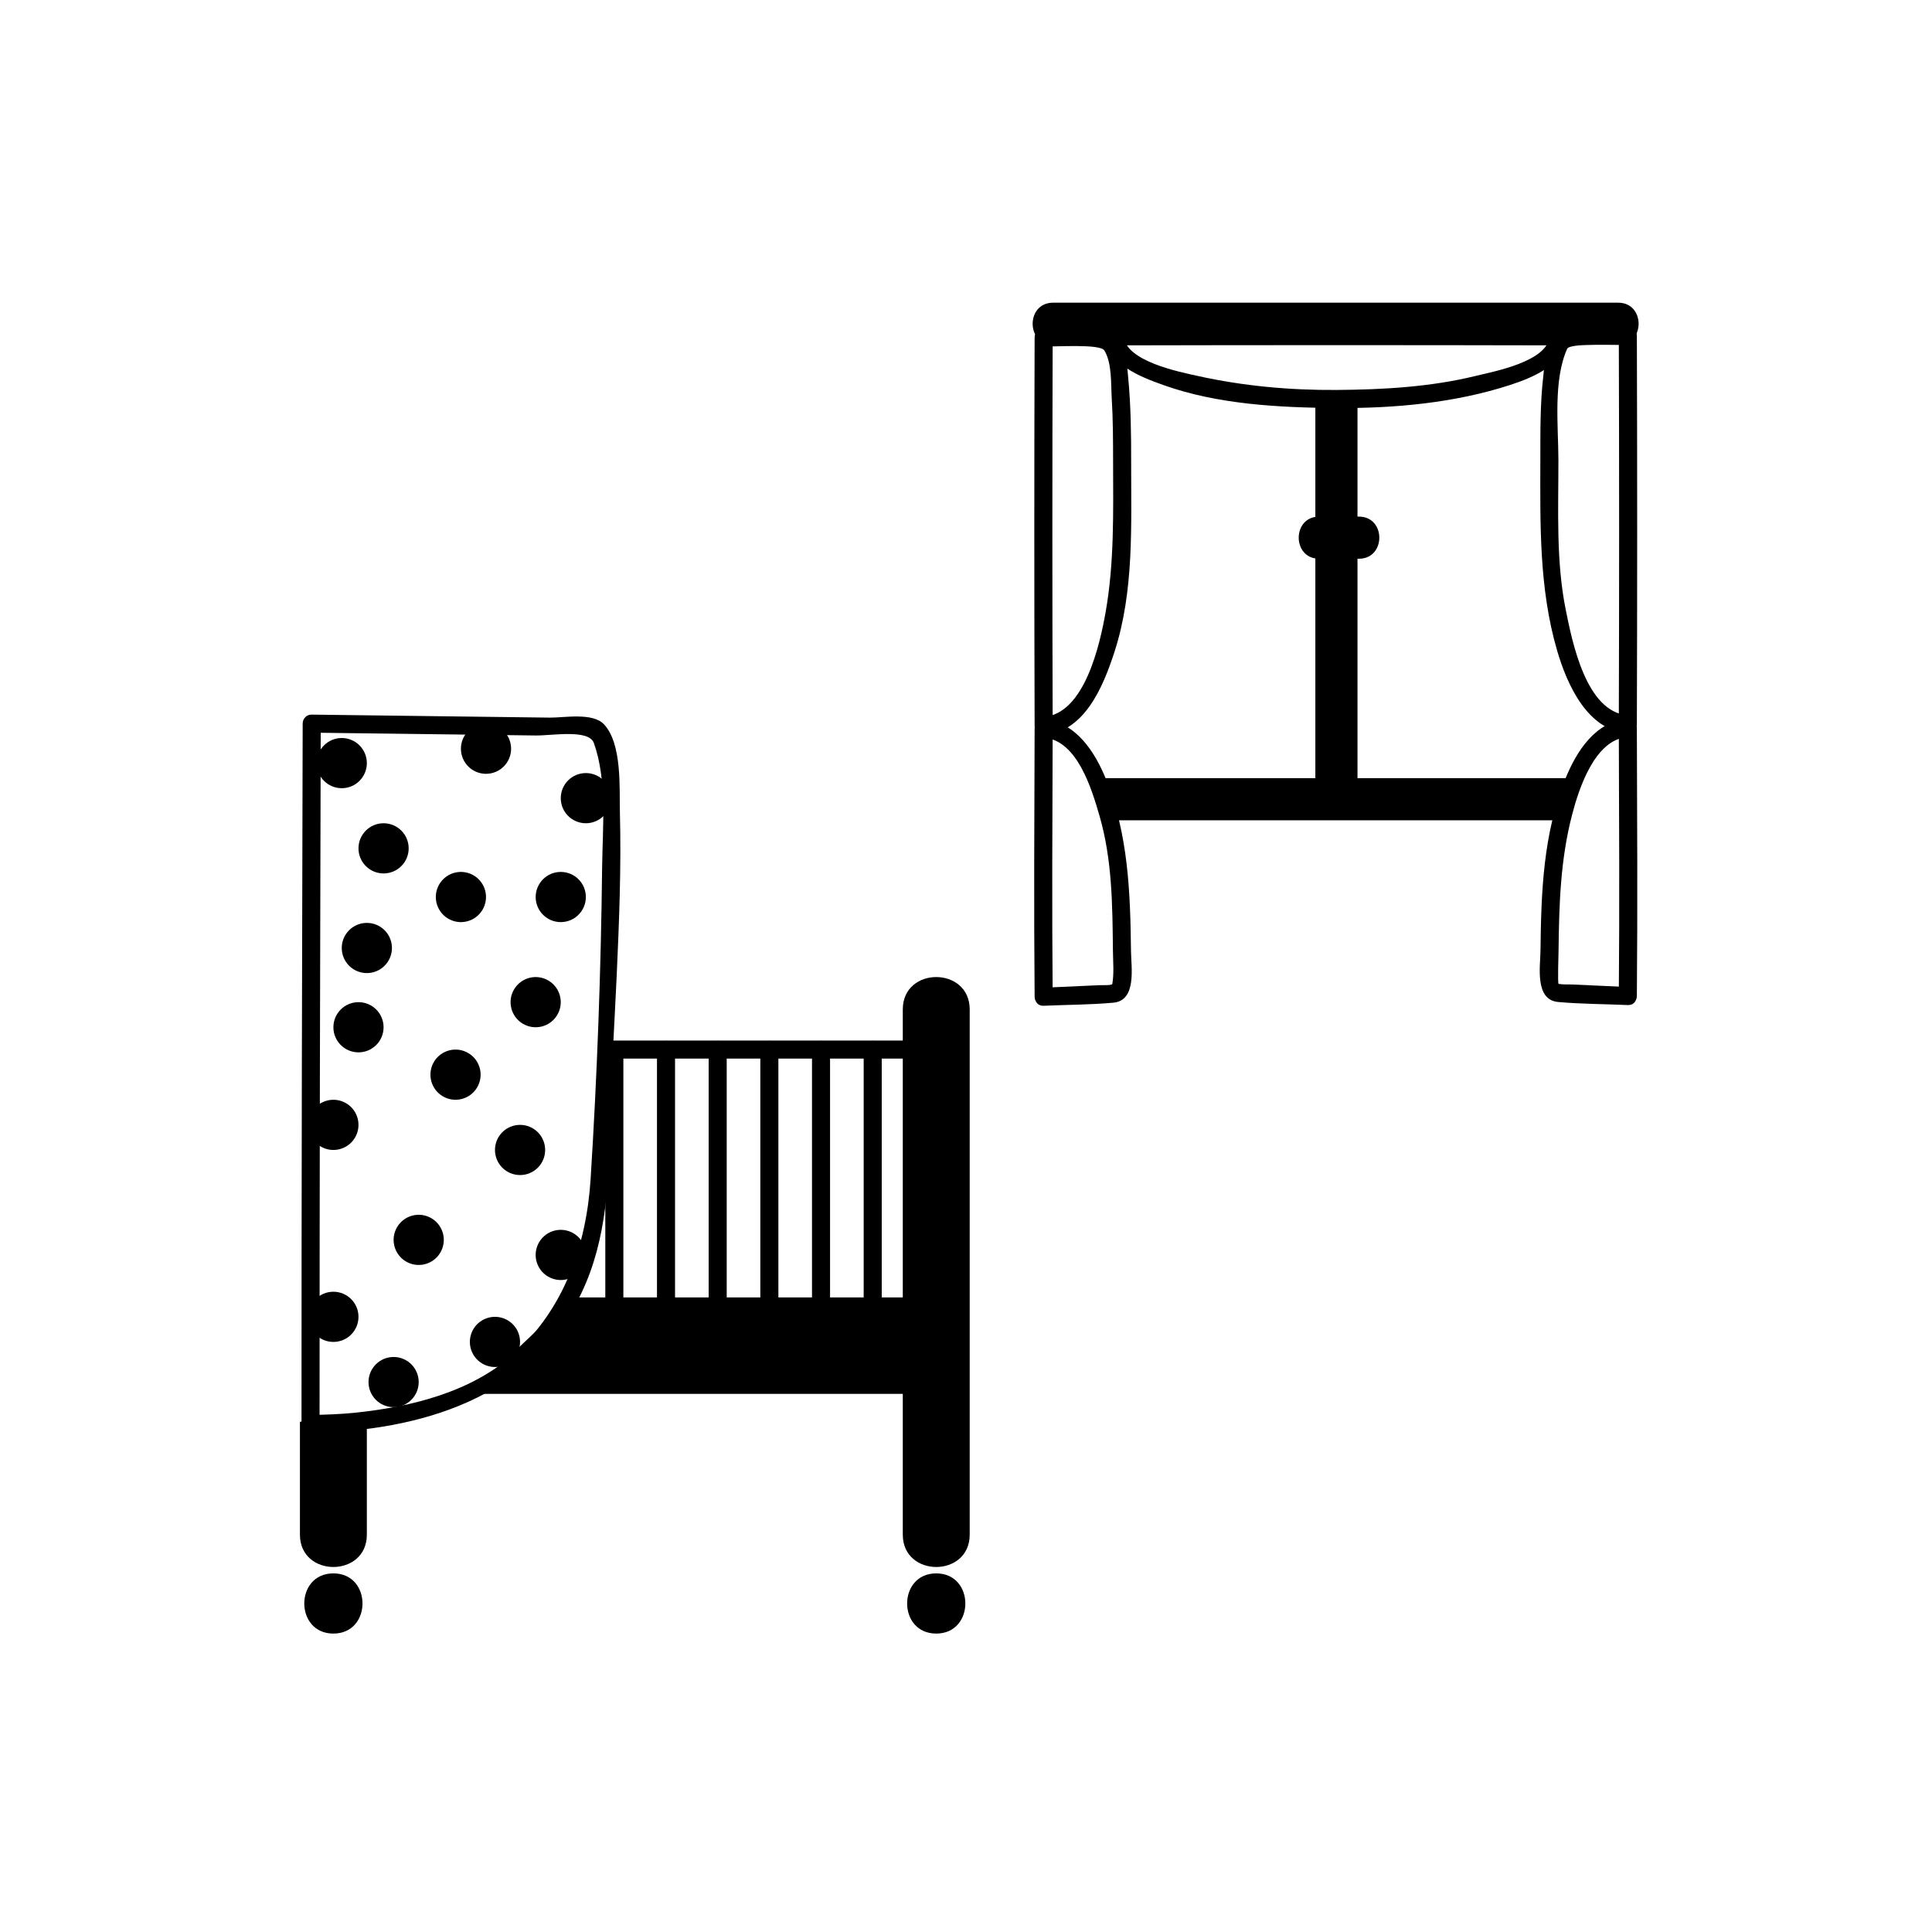 <svg xmlns="http://www.w3.org/2000/svg" viewBox="20 20 321 321">
<path fill="#000" d="m194.96,77.292c31.303,0 62.605,0 93.908,0 4.514,0 4.514-7 0-7-31.303,0-62.605,0-93.908,0-4.514,0-4.514,7 0,7z"/>
<g fill="none"  stroke="#000" stroke-width="7">
<path d="m280.271,152.791-76.859,0"/>
<path d="m242.045,86.98 0,63.854"/>
</g>
<g fill="#000">
<path d="m239.166,112.833c2.206,0 4.413,0 6.619,0 4.514,0 4.514-7 0-7-2.206,0-4.413,0-6.619,0-4.514,0-4.514,7 0,7z"/>
<path d="m277.476,75.875c-.378,4.219-9.253,5.84-12.324,6.591-7.512,1.837-15.365,2.27-23.069,2.325-7.734,.055-15.516-.649-23.069-2.325-3.067-.681-11.95-2.42-12.324-6.591-.5,.5-1,1-1.5,1.5 24.597-.054 49.19-.057 73.787,0 1.935,.004 1.935-2.996 0-3-24.597-.057-49.19-.054-73.787,0-.763,.001-1.573,.683-1.5,1.5 .421,4.694 5.694,6.696 9.525,8.072 9.063,3.256 19.342,3.776 28.868,3.844 9.638,.069 19.665-.845 28.868-3.844 3.844-1.253 9.112-3.458 9.525-8.072 .172-1.927-2.83-1.91-3,0z"/>
<path d="m193.401,77.561c1.757,.079 9.381-.473 10.079,.658 1.299,2.105 1.087,5.601 1.234,7.963 .218,3.496 .219,7.008 .225,10.509 .016,8.345 .218,16.748-1.238,24.993-.921,5.215-3.456,16.95-10.3,17.424 .5,.5 1,1 1.5,1.5-.068-21.517-.071-43.029 0-64.546 .007-1.935-2.993-1.934-3,0-.071,21.517-.068,43.029 0,64.546 .003,.775 .682,1.557 1.5,1.5 6.842-.475 9.932-8.157 11.756-13.766 3.302-10.148 2.768-21.125 2.782-31.651 .007-4.623-.05-9.255-.483-13.86-.2-2.114-.337-5.169-1.869-6.833-2.276-2.471-9.146-1.3-12.186-1.437-1.934-.087-1.926,2.913 0,3z"/>
<path d="m290.463,74.288c-3.04,.136-9.908-1.035-12.186,1.437-1.552,1.685-1.622,4.702-1.868,6.833-.528,4.583-.476,9.254-.483,13.86-.02,10.652-.229,21.327 2.781,31.651 1.641,5.626 5.035,13.3 11.756,13.766 .818,.057 1.498-.725 1.5-1.5 .068-21.517 .071-43.029 0-64.546-.007-1.934-3.007-1.935-3,0 .071,21.517 .068,43.029 0,64.546 .5-.5 1-1 1.5-1.5-6.938-.481-9.24-12.208-10.299-17.424-1.657-8.161-1.227-16.706-1.238-24.993-.009-5.594-.895-13.227 1.459-18.472 .45-1.002 8.504-.587 10.078-.658 1.927-.087 1.934-3.087-0-3z"/>
<path d="m290.463,183.989c-3.098-.14-6.194-.278-9.292-.418-.721-.032-1.51,.037-2.215-.104-.172-.035-.01-5.141-.005-5.512 .091-7.663 .302-15.096 2.244-22.562 1.126-4.327 3.762-12.569 9.268-12.951-.5-.5-1-1-1.5-1.5 .047,14.85 .135,29.697 0,44.546-.018,1.936 2.982,1.934 3,0 .135-14.849 .047-29.697 0-44.546-.002-.775-.682-1.557-1.5-1.5-5.353,.371-8.547,5.406-10.378,9.958-3.689,9.176-4.024,18.797-4.134,28.555-.03,2.635-.985,8.171 2.935,8.524 3.833,.345 7.731,.337 11.577,.51 1.934,.087 1.927-2.913-0-3z"/>
<path d="m193.401,187.107c3.847-.173 7.745-.165 11.578-.51 3.918-.354 2.966-5.89 2.935-8.525-.115-9.76-.443-19.375-4.135-28.555-1.83-4.551-5.024-9.586-10.378-9.958-.818-.057-1.497,.725-1.5,1.5-.047,14.85-.135,29.697 0,44.547 .018,1.934 3.018,1.936 3,0-.135-14.85-.047-29.697 0-44.547-.5,.5-1,1-1.5,1.5 5.598,.388 8.008,8.628 9.268,12.951 2.145,7.354 2.16,14.978 2.245,22.562 .021,1.766 .198,3.647-.103,5.399-.049,.281-1.595,.194-2.117,.218-3.098,.14-6.195,.278-9.293,.418-1.926,.087-1.934,3.087 0,3z"/>
<path d="m114.97,235.568h55.765c7.66,0 9.268,3.363 9.268,6.185v3.654c0,2.821-1.608,6.185-9.268,6.185h-72.668"/>
<path d="m169.997,187.715c0,29.087 0,58.175 0,87.262 0,7.17 11.118,7.17 11.118,0 0-29.087 0-58.175 0-87.262-.001-7.17-11.118-7.17-11.118,0z"/>
<path d="m69.833,256.232c0,6.248 0,12.496 0,18.744 0,7.17 11.118,7.17 11.118,0 0-6.711 0-13.423 0-20.135"/>
<path d="m71.789,141.731c12.409,.156 24.817,.313 37.226,.469 2.698,.034 8.805-1.091 9.65,1.245 2.246,6.207 1.451,14.158 1.378,20.621-.193,17.223-.83,34.676-1.916,51.866-.688,10.881-4.404,21.545-12.655,28.945-7.179,6.438-17.091,8.857-26.428,9.839-2.474,.261-4.965,.33-7.45,.387 .5,.5 1,1 1.5,1.5 0-38.791 .084-77.581 .195-116.372 .005-1.935-2.995-1.935-3,0-.111,38.791-.195,77.581-.195,116.372 0,.804 .682,1.519 1.5,1.5 18.265-.414 36.699-5.685 45.074-23.405 4.218-8.927 4.491-18.646 4.708-28.313 .182-8.111 .719-16.217 1.088-24.32 .41-9.012 .767-18.046 .531-27.069-.104-4.015 .397-11.416-2.652-14.661-1.875-1.997-6.647-1.075-9.008-1.105-7.734-.097-15.468-.195-23.202-.292-5.448-.069-10.896-.137-16.343-.206-1.936-.025-1.934,2.975-.001,2.999z"/>
<path d="m120.571,194.386c0,14.414 0,28.827 0,43.241 0,1.935 3,1.935 3,0 0-14.414 0-28.827 0-43.241 0-1.935-3-1.935-3-0z"/>
<path d="m137.742,194.386c0,14.414 0,28.827 0,43.241 0,1.935 3,1.935 3,0 0-14.414 0-28.827 0-43.241 0-1.935-3-1.935-3-0z"/>
<path d="m154.913,194.386c0,14.414 0,28.827 0,43.241 0,1.935 3,1.935 3,0 0-14.414 0-28.827 0-43.241 0-1.935-3-1.935-3-0z"/>
<path d="m163.499,194.386c0,14.414 0,28.827 0,43.241 0,1.935 3,1.935 3,0 0-14.414 0-28.827 0-43.241 0-1.935-3-1.935-3-0z"/>
<path d="m129.157,194.386c0,14.414 0,28.827 0,43.241 0,1.935 3,1.935 3,0 0-14.414 0-28.827 0-43.241 0-1.935-3-1.935-3-0z"/>
<path d="m146.328,194.386c0,14.414 0,28.827 0,43.241 0,1.935 3,1.935 3,0 0-14.414 0-28.827 0-43.241 0-1.935-3-1.935-3-0z"/>
<path d="m122.071,195.886c16.188,0 32.376,0 48.564,0 1.935,0 1.935-3 0-3-16.188,0-32.376,0-48.564,0-1.935,0-1.935,3 0,3z"/>
<path d="m75.392,291.417c6.449,0 6.449-10 0-10s-6.449,10 0,10z"/>
<path d="m175.555,291.417c6.449,0 6.449-10 0-10s-6.449,10 0,10z"/>
<path d="m79.561,238.789c0,2.303-1.866,4.17-4.169,4.17-2.303,0-4.169-1.867-4.169-4.17 0-2.303 1.866-4.169 4.169-4.169 2.303,0 4.169,1.866 4.169,4.169z"/>
<path d="m85.12,177.507c0,2.303-1.867,4.169-4.169,4.169-2.303,0-4.169-1.867-4.169-4.169 0-2.303 1.866-4.169 4.169-4.169 2.302,0 4.169,1.867 4.169,4.169z"/>
<path d="m121.509,152.613c0,2.303-1.867,4.169-4.169,4.169-2.303,0-4.169-1.867-4.169-4.169 0-2.303 1.866-4.169 4.169-4.169 2.302,0 4.169,1.867 4.169,4.169z"/>
<path d="m87.9,160.952c0,2.303-1.867,4.169-4.169,4.169-2.303,0-4.169-1.867-4.169-4.169 0-2.303 1.866-4.169 4.169-4.169 2.303,0 4.169,1.866 4.169,4.169z"/>
<path d="m80.951,146.79c0,2.303-1.867,4.169-4.169,4.169-2.303,0-4.169-1.867-4.169-4.169 0-2.303 1.866-4.169 4.169-4.169 2.302,0 4.169,1.866 4.169,4.169z"/>
<path d="m104.919,144.4c0,2.303-1.867,4.169-4.169,4.169-2.303,0-4.169-1.867-4.169-4.169 0-2.303 1.866-4.169 4.169-4.169 2.303,0 4.169,1.867 4.169,4.169z"/>
<path d="m110.577,211.065c0,2.303-1.867,4.169-4.169,4.169-2.303,0-4.169-1.866-4.169-4.169 0-2.303 1.866-4.169 4.169-4.169 2.302,0 4.169,1.867 4.169,4.169z"/>
<path d="m117.339,169.038c0,2.303-1.866,4.169-4.169,4.169-2.303,0-4.169-1.866-4.169-4.169 0-2.303 1.866-4.169 4.169-4.169 2.303,0 4.169,1.866 4.169,4.169z"/>
<path d="m89.566,249.629c0,2.303-1.866,4.17-4.169,4.17-2.303,0-4.169-1.867-4.169-4.17 0-2.303 1.867-4.169 4.169-4.169 2.303,0 4.169,1.866 4.169,4.169z"/>
<path d="m83.731,190.678c0,2.303-1.867,4.17-4.169,4.17-2.303,0-4.169-1.867-4.169-4.17 0-2.303 1.866-4.169 4.169-4.169 2.302,0 4.169,1.866 4.169,4.169z"/>
<path d="m100.497,239.17c2.093-.961 4.568-.044 5.529,2.049 .96,2.094 .042,4.568-2.05,5.529-2.092,.959-4.567,.042-5.528-2.05-.961-2.094-.043-4.569 2.049-5.528z"/>
<path d="m111.429,224.717c2.093-.961 4.568-.044 5.529,2.049 .96,2.094 .042,4.568-2.05,5.529-2.093,.959-4.568,.043-5.529-2.051-.96-2.092-.042-4.566 2.05-5.527z"/>
<path d="m91.734,222.441c1.967,1.197 2.592,3.762 1.396,5.729-1.197,1.968-3.761,2.592-5.729,1.396-1.967-1.197-2.593-3.762-1.396-5.729 1.196-1.967 3.761-2.592 5.729-1.396z"/>
<path d="m77.559,203.334c1.967,1.196 2.592,3.761 1.396,5.729-1.196,1.967-3.761,2.592-5.729,1.395-1.968-1.195-2.592-3.76-1.396-5.728 1.197-1.968 3.761-2.593 5.729-1.396z"/>
<path d="m111.166,182.945c1.967,1.196 2.592,3.762 1.396,5.729-1.197,1.969-3.761,2.592-5.728,1.396-1.968-1.197-2.592-3.762-1.396-5.729 1.197-1.968 3.761-2.592 5.728-1.396z"/>
<path d="m98.747,165.476c1.968,1.197 2.592,3.761 1.396,5.729-1.196,1.968-3.761,2.592-5.729,1.396-1.967-1.197-2.592-3.761-1.396-5.729 1.197-1.968 3.761-2.592 5.729-1.396z"/>
<path d="m97.852,194.994c1.968,1.195 2.593,3.76 1.396,5.728-1.196,1.968-3.76,2.593-5.729,1.396-1.968-1.197-2.592-3.761-1.395-5.729 1.197-1.967 3.761-2.592 5.728-1.395z"/>
</g>
</svg>
